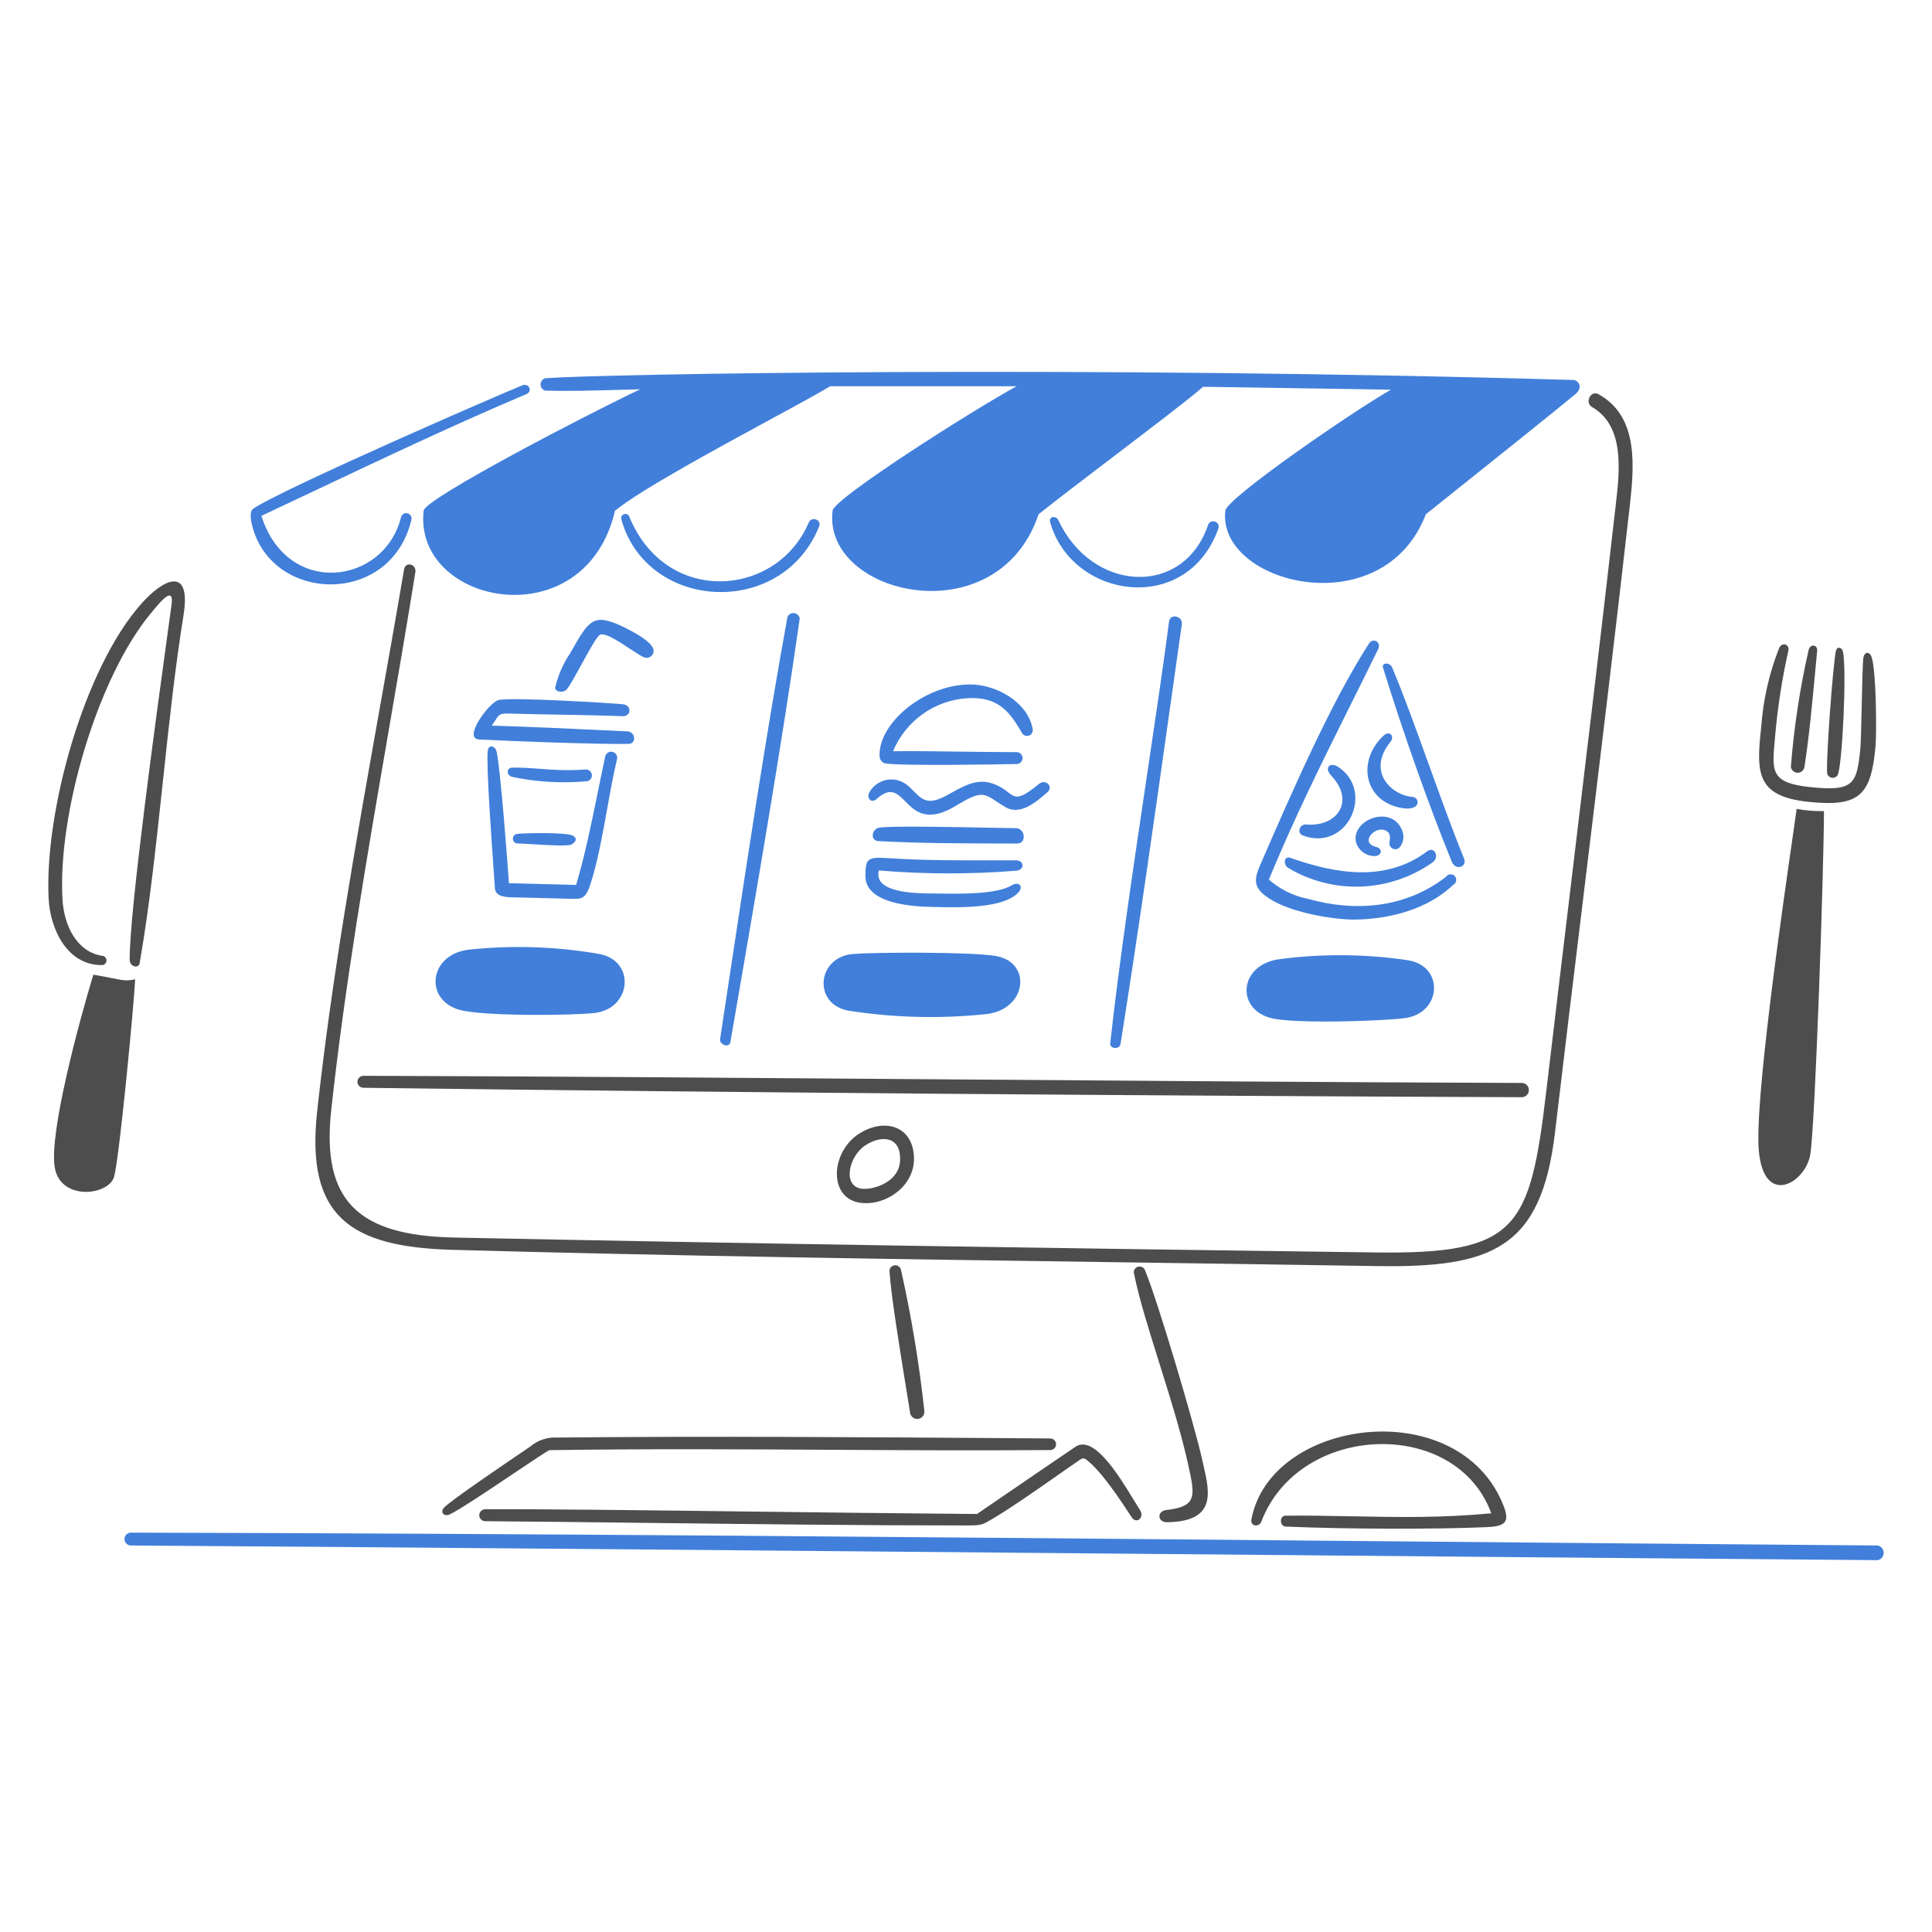 <svg width="120" height="120" viewBox="0 0 120 120" fill="none" xmlns="http://www.w3.org/2000/svg">
<path fill-rule="evenodd" clip-rule="evenodd" d="M38.297 24.218C36.822 24.26 35.342 24.302 33.866 24.263C33.782 24.239 33.708 24.189 33.656 24.119C33.603 24.049 33.575 23.965 33.575 23.877C33.575 23.79 33.604 23.705 33.657 23.636C33.71 23.566 33.784 23.516 33.868 23.493C37.366 23.226 67.097 22.701 97.697 23.601C98.073 23.612 98.331 24.079 97.857 24.475C96.739 25.409 92.546 28.759 89.785 30.965C89.333 31.326 88.919 31.657 88.563 31.941C85.892 38.903 75.567 36.26 76.107 31.717C76.198 30.95 83.904 25.629 86.391 24.203L74.726 24.023C73.963 24.703 71.572 26.522 69.187 28.338L69.187 28.338L69.187 28.338C67.393 29.703 65.603 31.066 64.51 31.94C61.95 39.545 51.06 36.971 51.714 31.717C51.808 30.946 60.553 25.391 63.148 23.99H51.568C50.827 24.437 49.437 25.192 47.809 26.075C44.365 27.945 39.859 30.391 38.202 31.717C36.326 39.733 25.656 37.577 26.313 31.717C26.4 30.966 36.569 25.688 39.763 24.179C39.275 24.19 38.787 24.204 38.298 24.218L38.298 24.218L38.298 24.218L38.298 24.218L38.298 24.218L38.298 24.218L38.298 24.218L38.298 24.218L38.298 24.218L38.298 24.218L38.298 24.218L38.298 24.218L38.298 24.218L38.297 24.218L38.297 24.218L38.297 24.218L38.297 24.218L38.297 24.218L38.297 24.218L38.297 24.218L38.297 24.218L38.297 24.218L38.297 24.218ZM50.231 32.455C48.268 37.097 41.388 37.665 39.092 32.108C39.073 32.042 39.028 31.988 38.968 31.955C38.909 31.922 38.838 31.913 38.773 31.932C38.707 31.95 38.651 31.993 38.617 32.052C38.583 32.111 38.573 32.181 38.59 32.248C40.163 37.948 48.56 38.446 50.878 32.699C51.048 32.276 50.403 32.048 50.231 32.455ZM75.66 32.866C75.68 32.825 75.692 32.779 75.694 32.732C75.697 32.686 75.689 32.639 75.673 32.596C75.656 32.553 75.631 32.513 75.598 32.48C75.566 32.446 75.527 32.42 75.484 32.403C75.441 32.385 75.394 32.377 75.348 32.378C75.301 32.379 75.255 32.389 75.213 32.409C75.171 32.429 75.133 32.457 75.102 32.491C75.072 32.526 75.048 32.567 75.034 32.611C73.502 37.111 67.824 36.8 65.734 32.303C65.598 32.012 65.12 32.063 65.227 32.439C66.577 37.204 73.706 38.264 75.66 32.866ZM25.555 32.276C25.573 32.191 25.557 32.103 25.512 32.03C25.466 31.957 25.394 31.905 25.31 31.884C25.226 31.863 25.138 31.876 25.063 31.919C24.989 31.962 24.934 32.033 24.911 32.116C23.866 36.334 17.843 37.123 16.236 32.04C17.389 31.499 18.537 30.956 19.684 30.414L19.684 30.414L19.684 30.414C24.007 28.37 28.303 26.339 32.689 24.48C33.115 24.3 32.848 23.769 32.433 23.937C30.889 24.56 17.556 30.366 15.741 31.586C15.569 31.702 15.529 32.017 15.613 32.426C16.643 37.44 24.255 37.783 25.555 32.276ZM63.098 53.435C63.605 53.435 63.665 53.99 63.158 54.078C60.306 54.309 57.439 54.305 54.587 54.066C54.225 55.474 56.922 55.489 57.874 55.494C57.923 55.495 57.968 55.495 58.007 55.495C58.107 55.496 58.218 55.498 58.337 55.5C59.618 55.519 61.912 55.553 62.826 54.996C63.269 54.724 63.611 55.045 63.246 55.439C62.332 56.425 59.634 56.368 58.189 56.338L57.972 56.334C56.767 56.311 53.71 56.174 53.752 54.369C53.775 53.387 53.818 53.209 55.138 53.299C57.303 53.447 59.574 53.442 61.85 53.437H61.85H61.85H61.85H61.85H61.85H61.85H61.85H61.85H61.85H61.85H61.85H61.85H61.85H61.85H61.85H61.851H61.851H61.851H61.851H61.851C62.267 53.436 62.683 53.435 63.098 53.435ZM88.77 47.551L88.77 47.55C87.971 45.337 87.175 43.13 86.465 41.45C86.334 41.138 85.798 41.131 85.903 41.47C87.097 45.367 88.786 50.137 90.182 53.539C90.41 54.094 91.155 53.858 90.929 53.307C90.252 51.659 89.51 49.602 88.77 47.551ZM71.275 47.923L71.276 47.922L71.276 47.922C71.809 44.333 72.3 41.033 72.612 38.603C72.679 38.08 73.478 38.264 73.406 38.771C73.163 40.48 72.923 42.184 72.682 43.888L72.681 43.894C71.706 50.803 70.731 57.709 69.598 64.849C69.542 65.197 68.919 65.164 68.959 64.797C69.484 59.977 70.433 53.59 71.275 47.924L71.275 47.923L71.275 47.923ZM61.837 59.376C60.24 59.114 54.343 59.146 52.994 59.252C50.718 59.432 50.462 62.407 52.742 62.781C55.543 63.215 58.387 63.286 61.206 62.993C63.796 62.745 64.133 59.752 61.837 59.376ZM87.15 52.173C87.114 52.354 87.031 52.522 86.908 52.66C86.853 52.707 86.785 52.737 86.713 52.746C86.641 52.755 86.569 52.742 86.504 52.71C86.439 52.678 86.384 52.628 86.348 52.566C86.311 52.503 86.293 52.431 86.297 52.359C86.3 52.334 86.305 52.305 86.309 52.275L86.309 52.275C86.347 52.044 86.402 51.698 85.997 51.56C85.33 51.334 84.449 52.37 85.493 52.61C85.849 52.693 85.87 53.098 85.45 53.169C85.181 53.186 84.915 53.112 84.694 52.96C84.472 52.808 84.308 52.586 84.228 52.329C83.886 50.896 86.504 49.913 87.108 51.631C87.17 51.804 87.185 51.992 87.15 52.173ZM85.951 45.678C84.325 47.174 84.665 49.612 86.845 50.141C88.298 50.495 88.225 49.538 87.735 49.498C86.425 49.391 84.866 47.934 86.362 46.078C86.65 45.72 86.297 45.36 85.951 45.678ZM81.247 55.831C84.222 56.672 87.34 56.381 89.811 54.461C89.84 54.416 89.88 54.379 89.926 54.352C89.972 54.325 90.024 54.309 90.077 54.306C90.13 54.302 90.184 54.311 90.233 54.331C90.282 54.351 90.326 54.383 90.362 54.423C90.397 54.463 90.422 54.511 90.436 54.562C90.45 54.614 90.452 54.668 90.442 54.72C90.431 54.773 90.409 54.822 90.376 54.864C90.344 54.906 90.302 54.941 90.254 54.964C88.661 56.501 86.21 57.12 84.026 57.116C82.916 57.114 80.227 56.722 78.836 55.81C77.875 55.181 77.846 54.709 78.273 53.726L78.37 53.502L78.371 53.502C80.19 49.32 82.678 43.602 85.028 39.977C85.292 39.57 85.812 39.886 85.599 40.32C85.052 41.439 84.5 42.546 83.95 43.652L83.95 43.652L83.949 43.652L83.949 43.653L83.949 43.653L83.949 43.653L83.949 43.654L83.948 43.654L83.948 43.655L83.948 43.655L83.947 43.656L83.947 43.658L83.946 43.659L83.945 43.66L83.945 43.661C82.164 47.237 80.394 50.792 78.812 54.631C79.503 55.239 80.344 55.653 81.247 55.831ZM80.002 53.902C81.371 54.723 82.95 55.127 84.546 55.066C86.142 55.005 87.685 54.481 88.988 53.559C89.432 53.22 89.096 52.538 88.641 52.88C86.087 54.792 83.032 54.298 80.134 53.279C79.749 53.144 79.694 53.7 80.002 53.902ZM80.929 51.898C80.525 51.751 80.721 51.176 81.12 51.211C83.04 51.377 84.196 49.783 82.688 48.177C82.214 47.671 82.624 47.317 83.108 47.63C85.402 49.113 83.723 52.923 80.929 51.898ZM79.514 59.571C76.958 59.875 76.721 62.675 78.956 63.236C80.445 63.61 85.939 63.416 87.268 63.236C89.548 62.927 89.725 60.008 87.455 59.643C84.825 59.251 82.152 59.227 79.514 59.571ZM30.682 54.345C30.532 52.236 30.199 47.562 30.293 46.648C30.339 46.205 30.76 46.325 30.844 46.684C31.077 47.671 31.535 53.695 31.611 54.856L35.783 54.964C36.324 53.158 36.737 51.136 37.129 49.213L37.129 49.213L37.129 49.213L37.129 49.213C37.282 48.458 37.433 47.72 37.587 47.016C37.594 46.965 37.611 46.916 37.638 46.872C37.664 46.828 37.699 46.79 37.741 46.76C37.783 46.73 37.831 46.709 37.881 46.699C37.931 46.688 37.983 46.688 38.033 46.698C38.084 46.708 38.131 46.728 38.173 46.757C38.216 46.787 38.251 46.824 38.278 46.868C38.305 46.911 38.323 46.96 38.331 47.011C38.338 47.062 38.335 47.114 38.322 47.163C38.098 48.093 37.907 49.156 37.712 50.239C37.415 51.897 37.108 53.603 36.661 54.952C36.362 55.855 36.123 55.847 35.373 55.824L35.312 55.822L32.082 55.739C32.041 55.738 31.996 55.737 31.946 55.737H31.946C31.504 55.732 30.777 55.724 30.74 55.184C30.729 55.006 30.708 54.715 30.682 54.345ZM32.106 51.794C32.03 51.806 31.961 51.848 31.915 51.91C31.868 51.971 31.847 52.049 31.856 52.126C31.866 52.203 31.904 52.273 31.964 52.322C32.024 52.371 32.1 52.395 32.177 52.389C32.307 52.389 32.604 52.407 32.971 52.43L32.971 52.43C33.907 52.488 35.297 52.573 35.495 52.453C35.771 52.285 35.859 52.097 35.627 51.93C35.256 51.66 32.433 51.754 32.106 51.794ZM61.533 51.412L61.533 51.412L61.535 51.412L61.537 51.413L61.538 51.413L61.538 51.413L61.541 51.413L61.541 51.413L61.543 51.413C62.288 51.427 62.86 51.439 63.09 51.439C63.685 51.439 63.785 52.394 63.17 52.393C62.873 52.392 62.576 52.392 62.28 52.391H62.28H62.28C59.702 52.386 57.124 52.381 54.551 52.241C54.04 52.214 54.14 51.501 54.587 51.411C55.2 51.287 59.206 51.366 61.533 51.412ZM38.965 45.427C38.58 45.408 38.197 45.39 37.816 45.372C35.375 45.256 32.992 45.143 30.541 45.071C30.646 44.932 30.72 44.814 30.782 44.717C30.971 44.417 31.041 44.305 31.561 44.32C32.578 44.35 33.6 44.368 34.622 44.386H34.622H34.622H34.622H34.622H34.622H34.622H34.623C35.97 44.409 37.319 44.433 38.663 44.484C39.226 44.506 39.25 43.801 38.691 43.742C38.132 43.682 31.721 43.279 30.951 43.486C30.368 43.642 28.727 45.874 29.751 45.929C31.656 46.032 36.997 46.236 39.051 46.205C39.532 46.2 39.484 45.451 38.965 45.427ZM38.743 38.951C39.24 39.19 40.336 39.76 40.56 40.26C40.593 40.336 40.603 40.42 40.589 40.502C40.575 40.583 40.538 40.659 40.481 40.72C40.425 40.781 40.353 40.824 40.272 40.845C40.192 40.865 40.108 40.862 40.029 40.835C39.863 40.783 39.532 40.565 39.152 40.314C38.462 39.858 37.608 39.294 37.278 39.418C37.092 39.487 36.586 40.412 36.107 41.289L36.107 41.289L36.107 41.289L36.107 41.289L36.106 41.289L36.106 41.289L36.106 41.289C35.731 41.975 35.372 42.632 35.194 42.827C34.978 43.064 34.46 42.975 34.484 42.704C34.662 41.941 34.979 41.217 35.418 40.568L35.438 40.532C36.591 38.493 36.848 38.038 38.743 38.951ZM28.553 62.725C30.047 63.134 35.599 63.076 36.937 62.917C39.244 62.641 39.491 59.666 37.216 59.252C34.571 58.792 31.874 58.699 29.203 58.976C26.626 59.22 26.313 62.113 28.553 62.725ZM62.606 49.203C63.082 49.566 63.282 49.718 64.531 48.692C64.946 48.352 65.46 48.856 65.047 49.217C64.364 49.812 63.366 50.669 62.455 50.135C62.231 50.004 62.047 49.882 61.886 49.776C61.105 49.261 60.891 49.121 59.41 50.027C57.584 51.144 56.841 50.394 56.228 49.775C55.723 49.266 55.306 48.846 54.447 49.628C54.118 49.925 53.8 49.566 53.998 49.212C54.201 48.85 54.539 48.584 54.939 48.472C55.338 48.359 55.765 48.41 56.128 48.612C56.358 48.74 56.55 48.936 56.739 49.129C57.043 49.44 57.339 49.742 57.776 49.742C58.206 49.74 58.66 49.487 59.148 49.215C59.895 48.799 60.721 48.339 61.657 48.668C62.115 48.829 62.389 49.038 62.606 49.203ZM36.35 47.798C35.157 47.876 34.363 47.815 33.58 47.755C33.033 47.713 32.493 47.671 31.826 47.678C31.427 47.682 31.45 48.175 31.826 48.257C33.321 48.571 34.853 48.662 36.374 48.529C36.425 48.532 36.476 48.524 36.524 48.506C36.572 48.489 36.615 48.461 36.652 48.425C36.689 48.39 36.718 48.347 36.737 48.299C36.756 48.252 36.765 48.201 36.763 48.15C36.761 48.099 36.749 48.049 36.727 48.003C36.705 47.957 36.673 47.916 36.634 47.883C36.595 47.849 36.55 47.825 36.501 47.81C36.452 47.796 36.401 47.791 36.35 47.798ZM63.481 45.538C62.679 44.119 61.936 43.265 60.092 43.366C59.09 43.428 58.126 43.769 57.309 44.352C56.492 44.934 55.855 45.734 55.47 46.66C56.924 46.647 58.347 46.666 59.773 46.686L59.774 46.686C60.875 46.701 61.978 46.716 63.099 46.716C63.151 46.711 63.203 46.716 63.253 46.732C63.302 46.748 63.348 46.774 63.387 46.809C63.425 46.844 63.456 46.887 63.478 46.934C63.499 46.982 63.51 47.033 63.51 47.085C63.51 47.138 63.499 47.189 63.478 47.237C63.456 47.284 63.425 47.327 63.387 47.362C63.348 47.396 63.302 47.423 63.253 47.439C63.203 47.455 63.151 47.46 63.099 47.455C62.105 47.479 55.905 47.583 54.975 47.414C54.872 47.384 54.782 47.32 54.72 47.232C54.657 47.145 54.626 47.039 54.631 46.931C54.575 44.908 57.401 42.536 60.221 42.512C61.838 42.498 63.834 43.582 64.141 45.279C64.158 45.361 64.145 45.448 64.105 45.522C64.065 45.597 63.999 45.655 63.92 45.686C63.842 45.717 63.754 45.719 63.674 45.692C63.594 45.665 63.525 45.611 63.481 45.538ZM45.153 61.715L45.153 61.716C45.012 62.653 44.869 63.595 44.726 64.541C44.674 64.885 45.298 65.125 45.368 64.717C46.997 55.305 48.6 45.977 49.672 38.416C49.659 38.331 49.618 38.253 49.557 38.193C49.495 38.133 49.416 38.094 49.331 38.082C49.246 38.071 49.16 38.087 49.084 38.128C49.009 38.169 48.949 38.234 48.913 38.312C47.635 45.303 46.427 53.291 45.153 61.715ZM83.898 95.711C94.86 95.81 105.791 95.909 116.623 95.993C116.729 96.013 116.825 96.07 116.894 96.153C116.962 96.236 117 96.341 117 96.448C117 96.556 116.962 96.661 116.894 96.744C116.825 96.827 116.729 96.883 116.623 96.904C101.719 96.786 86.51 96.65 71.316 96.515C49.93 96.324 28.575 96.134 8.148 95.993C8.094 95.996 8.041 95.987 7.99 95.968C7.94 95.948 7.894 95.919 7.855 95.882C7.817 95.845 7.786 95.8 7.765 95.751C7.744 95.701 7.733 95.648 7.733 95.594C7.733 95.54 7.744 95.487 7.765 95.438C7.786 95.388 7.817 95.343 7.855 95.306C7.894 95.269 7.94 95.24 7.99 95.221C8.041 95.201 8.094 95.193 8.148 95.195C33.005 95.25 58.535 95.481 83.898 95.711Z" fill="#417FDA"/>
<path fill-rule="evenodd" clip-rule="evenodd" d="M99.288 24.487C98.797 24.216 98.413 25.01 98.889 25.285C100.923 26.46 100.601 29.248 100.365 31.29C100.353 31.395 100.341 31.499 100.33 31.601C99.443 39.386 98.508 47.173 97.573 54.959L97.573 54.96L97.573 54.961L97.573 54.962L97.573 54.963L97.573 54.964L97.572 54.966L97.572 54.967C97.062 59.216 96.552 63.464 96.05 67.712C95.033 76.315 94.277 77.908 85.438 77.792C66.403 77.543 45.491 77.227 28.192 76.865C22.256 76.741 19.956 74.593 20.572 68.957C21.419 61.191 22.77 53.347 24.113 45.55L24.113 45.55L24.113 45.55L24.113 45.55C24.69 42.203 25.265 38.864 25.798 35.545C25.881 35.026 25.183 34.854 25.096 35.373C24.613 38.223 24.099 41.112 23.581 44.022C22.098 52.36 20.585 60.862 19.695 69.072C18.996 75.548 21.747 77.451 28.079 77.628C41.714 78.009 55.695 78.207 69.612 78.403L69.614 78.403L69.615 78.403L69.617 78.403L69.618 78.403L69.62 78.403L69.621 78.403L69.623 78.403C74.925 78.478 80.217 78.553 85.477 78.638C92.663 78.754 95.728 77.568 96.584 70.338C97.162 65.449 97.758 60.547 98.354 55.642L98.354 55.639C99.332 47.599 100.31 39.55 101.215 31.54C101.491 29.08 101.838 25.891 99.288 24.487ZM22.588 67.564C45.833 67.864 70.895 68.057 94.502 68.15C94.561 68.153 94.621 68.143 94.676 68.121C94.732 68.1 94.783 68.068 94.826 68.027C94.869 67.985 94.903 67.936 94.926 67.881C94.949 67.826 94.961 67.767 94.961 67.707C94.961 67.648 94.949 67.589 94.926 67.534C94.903 67.479 94.869 67.429 94.826 67.388C94.783 67.347 94.732 67.314 94.676 67.293C94.621 67.272 94.561 67.262 94.502 67.264C83.031 67.224 70.896 67.132 58.933 67.042H58.932H58.932H58.931H58.931H58.931H58.93H58.93H58.93H58.929C46.295 66.946 33.854 66.852 22.588 66.821C22.538 66.819 22.488 66.828 22.442 66.845C22.395 66.863 22.352 66.89 22.316 66.925C22.28 66.959 22.251 67.001 22.232 67.047C22.212 67.093 22.202 67.142 22.202 67.192C22.202 67.243 22.212 67.292 22.232 67.338C22.251 67.384 22.28 67.426 22.316 67.46C22.352 67.495 22.395 67.522 22.442 67.54C22.488 67.558 22.538 67.566 22.588 67.564ZM53.425 70.375C51.572 71.493 51.401 74.482 53.492 74.714C55.07 74.889 56.785 73.648 56.77 71.963C56.753 70.003 55.042 69.398 53.425 70.375ZM55.904 72.099C55.838 73.424 54.275 73.903 53.556 73.836C52.311 73.716 52.691 71.846 53.74 71.145C54.698 70.504 55.98 70.522 55.904 72.099ZM55.964 78.886C56.611 81.774 57.095 84.695 57.413 87.637C57.426 87.75 57.395 87.864 57.327 87.954C57.259 88.045 57.159 88.107 57.047 88.127C56.935 88.147 56.82 88.123 56.725 88.061C56.63 87.999 56.562 87.903 56.535 87.793C56.472 87.396 56.389 86.888 56.296 86.313C55.909 83.933 55.337 80.421 55.253 79.01C55.245 78.963 55.246 78.915 55.257 78.869C55.267 78.823 55.286 78.779 55.314 78.74C55.341 78.702 55.376 78.669 55.416 78.644C55.456 78.618 55.5 78.601 55.547 78.593C55.593 78.585 55.641 78.586 55.687 78.596C55.733 78.606 55.777 78.626 55.816 78.653C55.855 78.68 55.888 78.715 55.913 78.755C55.938 78.795 55.956 78.84 55.964 78.886ZM65.489 89.959C65.421 90.027 65.33 90.065 65.234 90.065C60.708 90.1 56.197 90.074 51.645 90.049H51.645C45.907 90.016 40.106 89.983 34.131 90.071C34.007 90.108 33.065 90.741 31.942 91.494C30.389 92.536 28.491 93.81 27.931 94.064C27.579 94.223 27.293 93.924 27.604 93.617C28.083 93.142 31.34 90.929 32.913 89.864C33.389 89.454 34.008 89.248 34.634 89.289C44.047 89.195 53.813 89.264 63.267 89.331H63.268H63.268H63.268H63.269H63.269H63.269H63.269H63.27H63.27H63.27H63.27H63.271L65.234 89.345C65.33 89.345 65.421 89.383 65.489 89.45C65.556 89.518 65.594 89.609 65.594 89.705C65.594 89.8 65.556 89.892 65.489 89.959ZM62.507 92.789C63.914 91.826 65.321 90.862 66.731 89.909C67.882 89.009 69.447 91.573 70.403 93.138L70.403 93.139C70.555 93.387 70.691 93.61 70.807 93.79C71.107 94.252 70.588 94.703 70.284 94.232C69.642 93.238 68.431 91.408 67.51 90.688C67.294 90.518 67.201 90.583 67.015 90.711C66.995 90.725 66.974 90.74 66.951 90.755C66.603 90.99 66.142 91.314 65.624 91.677L65.624 91.677C64.371 92.555 62.789 93.663 61.681 94.316L61.589 94.371C60.96 94.742 60.951 94.748 59.856 94.748C53.636 94.749 46.745 94.667 40.343 94.591L40.342 94.591C36.719 94.548 33.253 94.507 30.154 94.484C30.104 94.486 30.054 94.478 30.007 94.46C29.96 94.442 29.917 94.415 29.881 94.38C29.845 94.346 29.817 94.304 29.797 94.258C29.777 94.212 29.767 94.163 29.767 94.113C29.767 94.063 29.777 94.013 29.797 93.967C29.817 93.921 29.845 93.879 29.881 93.845C29.917 93.81 29.96 93.783 30.007 93.765C30.054 93.748 30.104 93.74 30.154 93.742C33.629 93.725 39.642 93.799 46.287 93.881L46.289 93.881L46.292 93.881L46.293 93.881C50.998 93.939 56.02 94.001 60.683 94.037C61.291 93.621 61.899 93.205 62.507 92.789ZM71.066 78.801C71.096 78.839 71.118 78.883 71.13 78.93C71.88 80.719 74.193 88.492 74.684 90.723C74.708 90.834 74.734 90.946 74.76 91.059C75.139 92.719 75.549 94.511 72.484 94.548C71.885 94.555 71.849 93.857 72.44 93.79C74.117 93.597 74.236 93.106 73.949 91.666C73.507 89.442 72.722 86.94 71.987 84.6C71.348 82.562 70.747 80.647 70.444 79.145C70.428 79.1 70.421 79.051 70.424 79.003C70.426 78.954 70.439 78.907 70.46 78.864C70.482 78.82 70.512 78.781 70.549 78.75C70.586 78.719 70.629 78.695 70.675 78.68C70.721 78.666 70.77 78.661 70.818 78.665C70.867 78.67 70.913 78.685 70.956 78.708C70.999 78.731 71.036 78.763 71.066 78.801ZM78.349 94.5C78.198 94.895 77.648 94.8 77.726 94.38C78.906 88.037 90.66 86.534 93.392 93.535C93.794 94.564 93.472 94.807 92.322 94.855C89.144 94.99 83.735 94.984 79.85 94.819C79.475 94.801 79.451 94.144 79.85 94.141C81.288 94.128 82.661 94.154 84.019 94.181C86.809 94.235 89.534 94.288 92.626 93.993C90.43 88.004 80.689 88.364 78.349 94.5ZM116.244 40.8C116.11 40.428 115.757 40.465 115.725 40.955C115.682 41.611 115.656 42.817 115.631 43.952C115.606 45.103 115.583 46.181 115.545 46.545C115.324 48.665 115.169 49.179 112.435 48.888C109.997 48.629 110.059 47.938 110.229 46.026L110.229 46.023C110.237 45.928 110.246 45.831 110.255 45.73C110.411 43.937 110.688 42.157 111.081 40.4C111.155 40.001 110.679 39.868 110.507 40.249C109.886 41.819 109.511 43.475 109.393 45.16C109.074 48 109.086 49.454 112.292 49.8C115.498 50.146 116.216 49.4 116.492 46.351C116.567 45.51 116.538 41.609 116.244 40.8ZM112.76 41.556L112.76 41.556C112.575 43.544 112.358 45.884 112.068 47.686C112.041 47.781 111.983 47.863 111.903 47.919C111.823 47.975 111.726 48.003 111.628 47.996C111.53 47.989 111.438 47.949 111.366 47.883C111.294 47.816 111.248 47.727 111.234 47.63C111.426 45.177 111.796 42.742 112.343 40.344C112.467 39.969 112.902 40.045 112.867 40.42C112.832 40.78 112.797 41.161 112.76 41.556ZM114.124 48.169C114.419 47.818 114.724 41.525 114.464 40.456C114.404 40.216 114.116 40.117 114.037 40.412C113.857 41.083 113.357 47.858 113.506 48.105C113.532 48.161 113.573 48.21 113.624 48.246C113.675 48.282 113.735 48.305 113.797 48.311C113.859 48.318 113.922 48.308 113.979 48.283C114.036 48.258 114.086 48.219 114.124 48.169ZM112.439 71.716C112.136 73.48 109.579 74.992 109.246 71.512C108.962 68.552 110.65 56.817 111.339 52.03V52.03L111.34 52.026C111.46 51.192 111.549 50.569 111.593 50.241C112.152 50.345 112.721 50.39 113.29 50.377C113.29 53.75 112.743 69.951 112.439 71.716ZM8.807 37.466C5.194 41.504 2.747 50.481 3.022 55.831C3.116 57.683 4.155 59.942 6.307 59.942C6.383 59.948 6.459 59.923 6.516 59.872C6.574 59.822 6.609 59.751 6.615 59.675C6.62 59.599 6.595 59.524 6.545 59.466C6.495 59.408 6.424 59.373 6.347 59.368C4.714 59.108 3.976 57.411 3.884 55.898C3.559 50.58 6.06 42.056 9.389 38.068C9.423 38.028 9.461 37.982 9.502 37.932L9.502 37.932C9.958 37.38 10.818 36.338 10.655 37.553C10.605 37.924 10.527 38.489 10.429 39.201L10.429 39.201L10.429 39.202C9.734 44.257 8.02 56.726 8.056 59.633C8.061 60.032 8.608 60.209 8.679 59.801C9.29 56.278 9.701 52.432 10.113 48.575C10.489 45.047 10.867 41.511 11.4 38.204C11.886 35.165 10.194 35.914 8.807 37.466ZM3.401 72.517C3.037 70.414 4.89 63.53 5.796 60.54C6.315 60.624 6.688 60.7 6.98 60.76C7.612 60.888 7.869 60.94 8.395 60.828C8.319 62.456 7.413 71.914 7.09 73.084C6.766 74.254 3.765 74.621 3.401 72.517Z" fill="#4D4D4D"/>
</svg>
